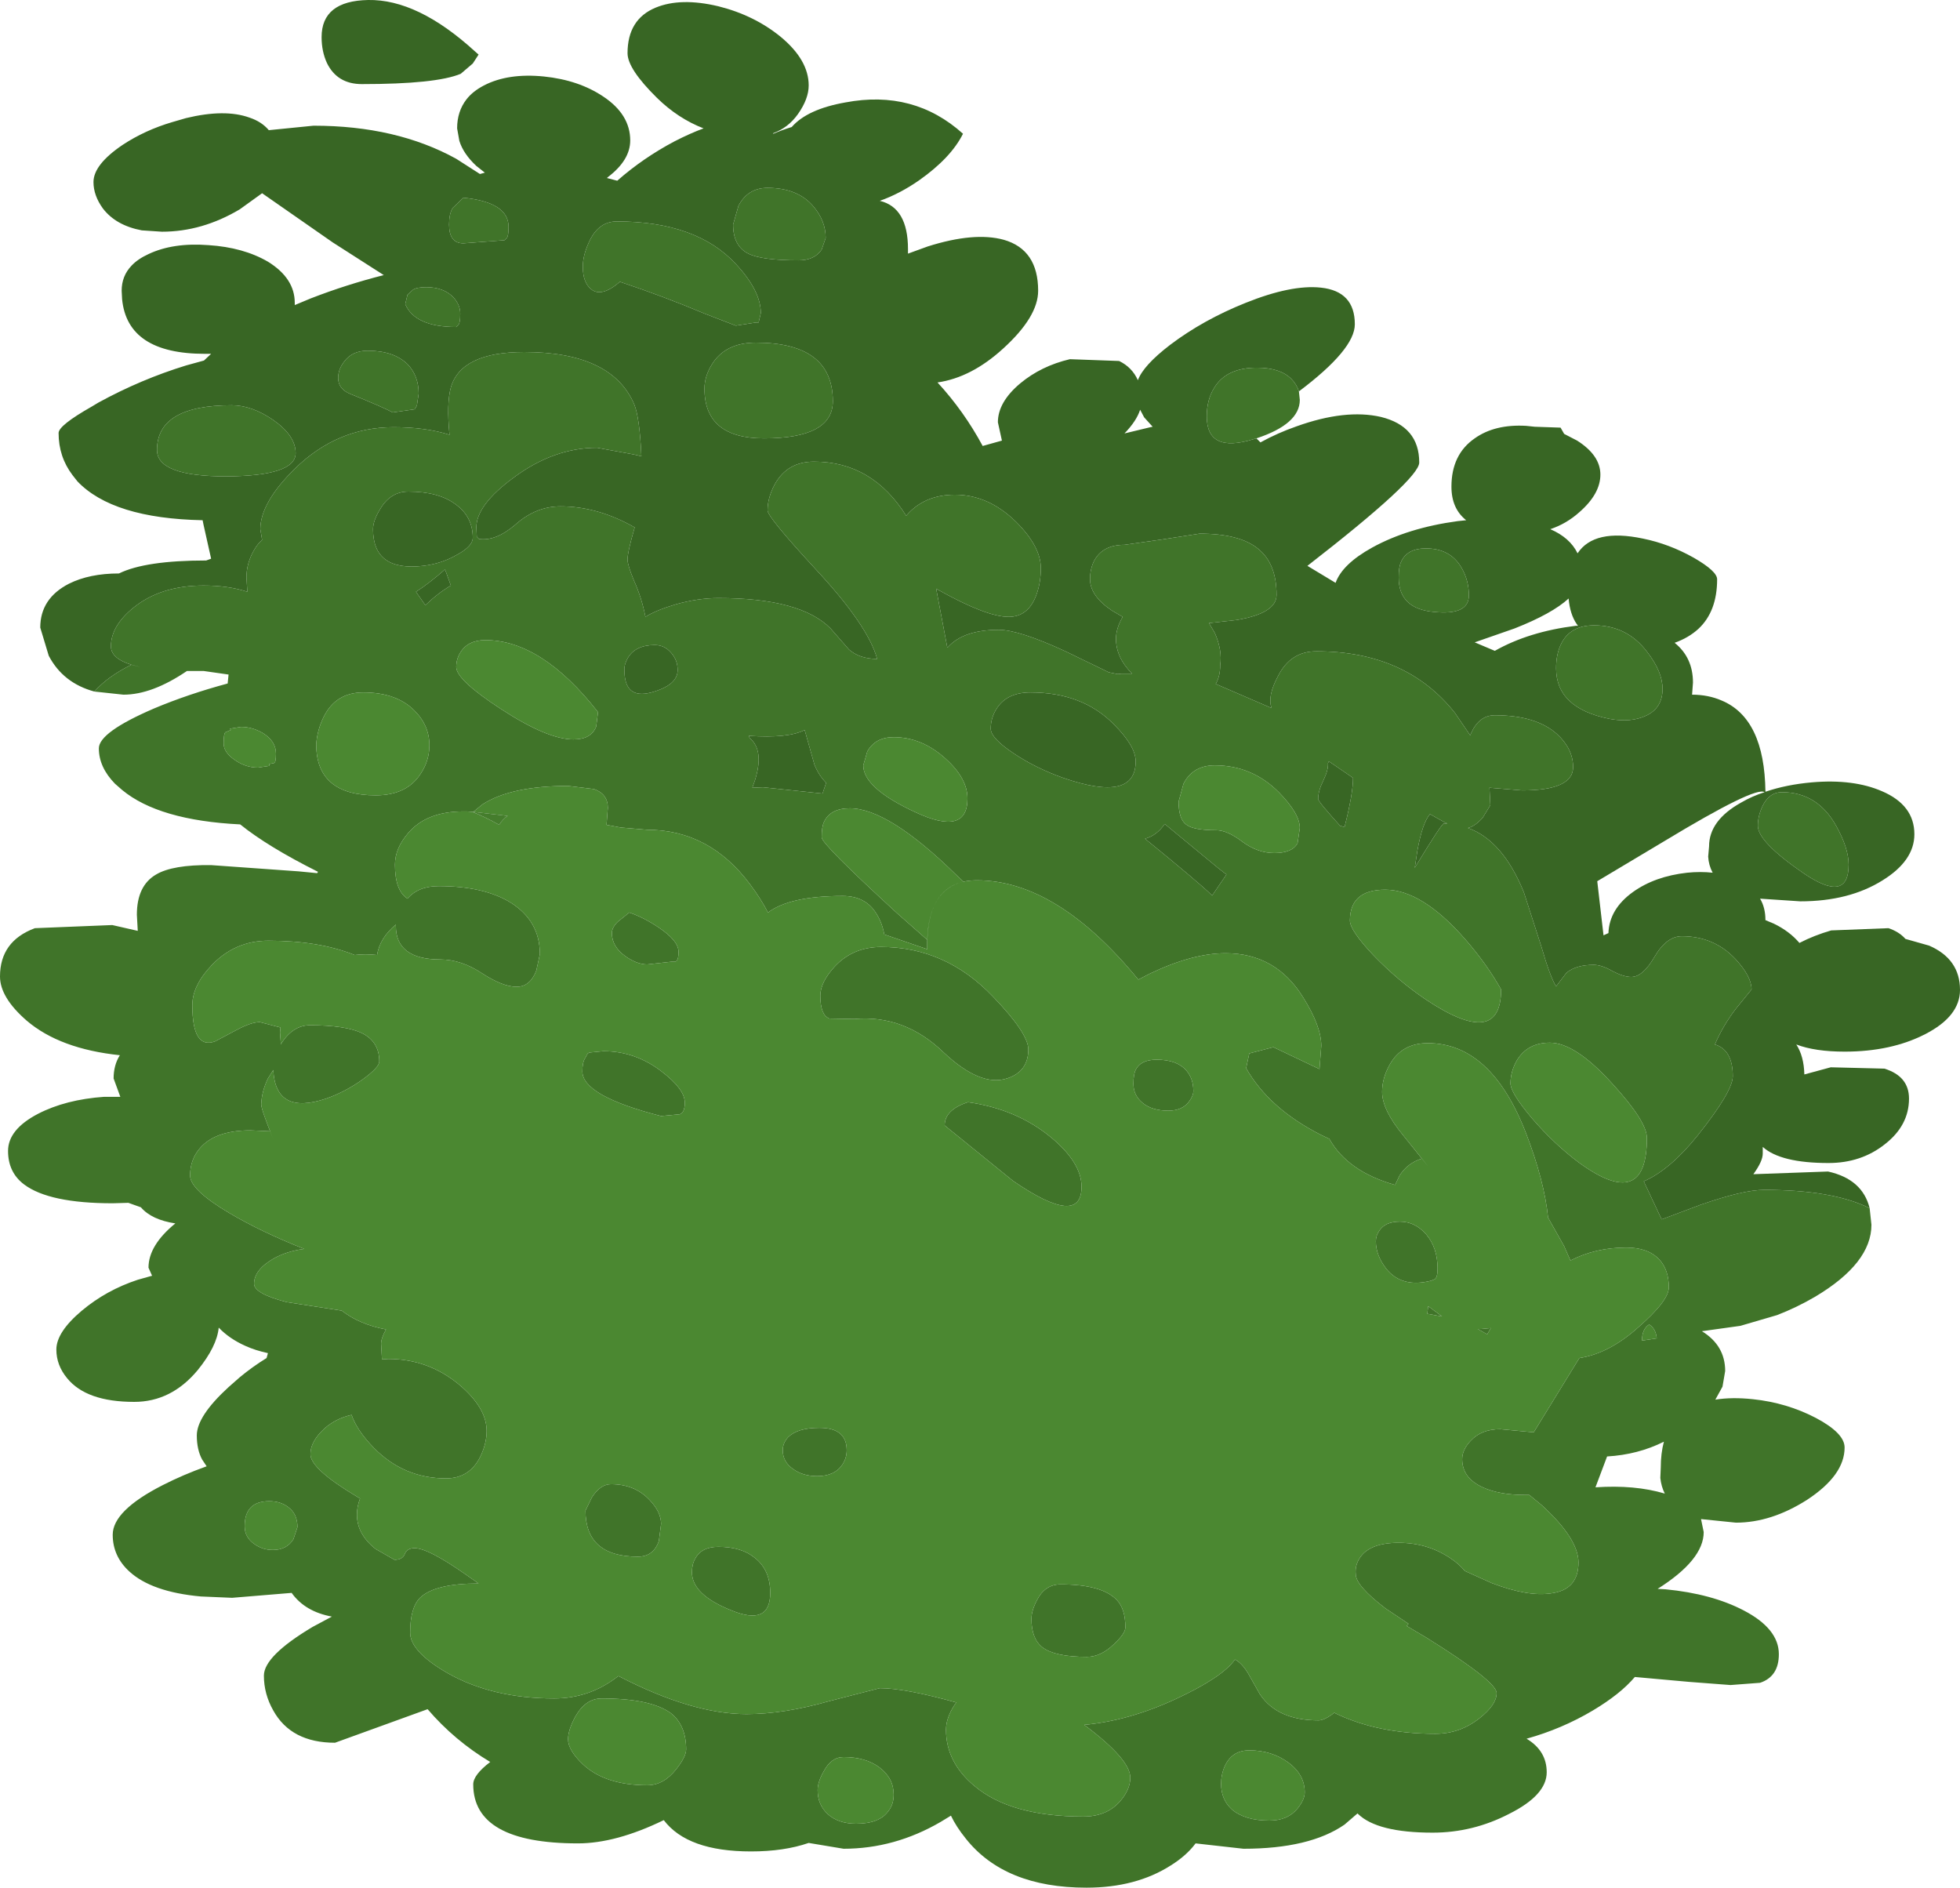 <?xml version="1.0" encoding="UTF-8" standalone="no"?>
<svg xmlns:ffdec="https://www.free-decompiler.com/flash" xmlns:xlink="http://www.w3.org/1999/xlink" ffdec:objectType="frame" height="211.0px" width="219.1px" xmlns="http://www.w3.org/2000/svg">
  <g transform="matrix(1.0, 0.0, 0.0, 1.0, 0.0, 0.0)">
    <use ffdec:characterId="2074" height="211.0" transform="matrix(1.0, 0.0, 0.0, 1.0, 0.0, 0.0)" width="219.1" xlink:href="#shape0"/>
  </g>
  <defs>
    <g id="shape0" transform="matrix(1.0, 0.0, 0.0, 1.0, 0.0, 0.0)">
      <path d="M140.45 49.0 L140.9 49.45 Q142.8 48.4 144.95 47.65 150.4 45.7 154.35 46.6 158.65 47.65 158.65 51.7 158.65 53.55 146.15 63.25 L149.3 65.15 Q150.05 63.05 153.4 61.2 157.4 59.0 162.95 58.25 L163.9 58.15 Q162.25 56.85 162.25 54.4 162.25 50.8 164.85 49.0 167.1 47.4 170.6 47.6 L171.55 47.7 174.45 47.8 174.85 48.5 176.3 49.25 Q178.9 50.9 178.9 53.05 178.9 55.2 176.55 57.25 175.1 58.55 173.3 59.15 175.5 60.1 176.35 61.85 178.2 59.05 183.65 60.2 186.6 60.8 189.35 62.35 191.95 63.85 191.95 64.75 191.95 68.35 189.85 70.3 188.75 71.3 187.2 71.85 189.25 73.5 189.25 76.3 L189.15 77.65 Q190.95 77.65 192.45 78.3 197.25 80.3 197.35 88.5 199.7 87.7 202.55 87.45 207.2 87.05 210.4 88.45 214.0 90.0 214.0 93.25 214.0 96.2 210.45 98.4 206.7 100.75 201.25 100.75 L196.75 100.45 Q197.35 101.45 197.35 102.85 L198.3 103.25 Q200.05 104.1 201.15 105.4 202.8 104.55 204.7 104.0 L211.1 103.75 Q212.3 104.15 213.0 104.95 L215.65 105.7 Q219.1 107.2 219.1 110.65 219.1 113.6 215.2 115.6 211.4 117.55 206.2 117.55 202.9 117.55 200.8 116.75 201.65 118.05 201.7 120.1 L204.65 119.3 210.65 119.45 Q213.4 120.3 213.4 122.8 213.4 125.8 210.7 127.9 208.05 130.0 204.4 130.0 199.05 130.0 197.05 128.2 L197.05 128.95 Q197.05 129.8 196.0 131.25 L204.35 130.95 Q208.2 131.8 209.0 135.05 204.9 133.0 197.2 133.0 194.9 133.0 190.15 134.65 L185.75 136.3 183.75 132.05 Q186.7 130.75 189.75 126.95 193.7 122.0 193.7 120.3 193.7 117.35 191.7 116.75 192.6 114.65 194.05 112.75 L195.8 110.6 Q195.8 109.15 194.0 107.2 191.6 104.65 188.0 104.65 186.3 104.65 184.95 106.95 183.65 109.2 182.35 109.2 181.5 109.2 180.25 108.55 179.05 107.85 178.15 107.85 176.15 107.85 175.1 108.75 L173.95 110.25 Q173.3 109.25 172.3 105.8 L170.35 99.75 Q168.0 93.95 164.1 92.55 164.9 92.35 165.75 91.4 L166.6 90.0 166.5 88.05 170.15 88.35 Q175.85 88.35 175.85 85.75 175.85 83.7 174.05 82.05 171.7 79.95 167.1 79.95 165.35 79.95 164.45 81.95 L164.35 82.2 162.65 79.7 Q157.2 72.8 147.15 72.8 144.25 72.8 142.85 75.6 141.65 77.85 142.15 79.15 L135.9 76.45 Q136.4 75.6 136.4 74.35 136.65 72.7 135.8 70.75 L135.15 69.65 138.25 69.3 Q142.7 68.55 142.7 66.5 142.7 63.0 140.65 61.35 138.6 59.65 134.1 59.65 L129.9 60.3 125.7 60.9 Q123.25 60.9 122.3 62.7 121.85 63.6 121.85 64.75 121.85 66.6 124.3 68.25 L125.5 68.95 Q124.75 70.25 124.75 71.4 124.75 73.5 126.55 75.3 L125.35 75.3 124.95 75.35 123.95 75.15 119.1 72.8 Q113.9 70.4 111.65 70.4 107.7 70.4 105.95 72.35 L105.9 72.4 104.65 65.8 105.0 66.0 Q110.3 68.95 112.75 68.95 114.95 68.95 115.85 66.5 116.35 65.15 116.35 63.5 116.35 61.1 113.6 58.35 110.5 55.3 106.75 55.3 103.3 55.3 101.3 57.65 97.5 51.6 91.0 51.6 88.0 51.6 86.6 54.15 85.8 55.65 85.8 57.05 85.8 57.8 91.25 63.7 97.05 69.95 98.05 73.65 96.1 73.65 94.9 72.6 L92.85 70.25 Q89.5 66.85 80.3 66.85 78.05 66.85 75.55 67.55 73.35 68.2 72.15 68.95 71.75 66.85 70.85 64.85 70.15 63.15 70.15 62.55 70.15 61.7 70.95 58.95 L70.4 58.65 Q66.55 56.6 62.65 56.6 59.9 56.6 57.6 58.65 55.45 60.5 53.55 60.25 L53.3 60.0 53.25 58.95 Q53.25 56.45 57.4 53.4 61.9 50.05 66.75 50.05 L70.85 50.8 71.7 51.0 Q71.5 46.65 70.9 45.2 68.4 39.35 58.6 39.35 51.55 39.35 50.4 43.3 49.9 45.1 50.25 48.6 47.6 47.75 44.0 47.75 37.7 47.75 32.95 52.4 29.1 56.2 29.1 59.15 L29.3 60.35 Q28.8 60.8 28.45 61.4 27.55 62.9 27.55 64.55 L27.65 66.15 Q25.55 65.45 22.75 65.45 18.0 65.45 14.95 67.9 12.4 69.95 12.4 72.25 12.4 73.85 15.65 74.55 L14.7 74.3 Q12.05 75.6 10.55 77.3 7.05 76.35 5.45 73.3 L4.5 70.15 Q4.5 66.9 7.7 65.25 10.0 64.1 13.3 64.1 16.25 62.65 23.05 62.65 L23.6 62.45 22.75 58.65 22.65 58.15 Q12.6 57.95 8.65 53.8 L8.1 53.1 Q6.55 51.05 6.55 48.4 6.55 47.55 10.25 45.45 L11.0 45.0 Q15.75 42.4 20.8 40.85 L22.8 40.3 23.6 39.55 22.9 39.55 Q14.25 39.55 13.65 33.45 L13.6 32.5 Q13.6 30.85 14.7 29.7 15.4 28.95 16.6 28.4 19.35 27.1 23.3 27.4 27.2 27.65 29.95 29.25 32.95 31.1 32.95 33.85 L32.95 34.1 34.75 33.35 Q38.75 31.8 42.9 30.75 L37.2 27.1 29.3 21.6 26.8 23.4 Q22.6 25.9 18.1 25.9 L15.85 25.75 Q12.95 25.2 11.5 23.3 10.45 21.85 10.45 20.35 10.45 18.4 13.7 16.2 16.2 14.55 19.25 13.65 L20.8 13.2 Q25.15 12.15 27.9 13.15 29.25 13.6 30.05 14.55 L35.05 14.05 Q44.3 14.05 51.0 17.75 L53.65 19.45 54.2 19.3 53.25 18.55 Q51.8 17.2 51.35 15.75 L51.1 14.35 Q51.1 12.45 52.15 11.1 52.85 10.2 54.1 9.55 56.8 8.15 60.8 8.55 64.7 8.95 67.45 10.8 70.45 12.8 70.45 15.7 70.45 17.9 67.95 19.8 L67.85 19.9 69.0 20.2 Q71.9 17.65 75.4 15.8 77.15 14.9 78.65 14.35 75.8 13.25 73.45 10.95 70.15 7.7 70.15 5.95 70.15 2.15 73.3 0.85 76.1 -0.3 80.3 0.7 84.3 1.7 87.25 4.1 90.4 6.7 90.4 9.55 90.4 11.05 89.2 12.75 88.1 14.3 86.4 14.9 L86.45 14.95 Q87.35 14.55 88.5 14.2 90.25 12.2 94.5 11.45 102.15 10.0 107.65 14.95 106.3 17.65 102.75 20.15 100.6 21.65 98.35 22.45 101.5 23.2 101.5 27.85 L101.5 28.35 103.7 27.55 Q108.9 25.9 112.2 26.8 116.05 27.9 116.05 32.5 116.05 35.4 112.15 38.95 108.6 42.2 104.8 42.75 107.75 45.95 109.85 49.85 L112.0 49.25 111.55 47.2 Q111.55 44.95 114.05 42.85 116.4 40.9 119.6 40.15 L125.1 40.35 Q126.55 41.05 127.2 42.5 127.8 40.85 130.8 38.55 134.5 35.75 139.25 33.85 144.35 31.8 147.65 32.15 151.45 32.55 151.45 36.25 151.45 39.05 145.2 43.75 144.95 42.95 144.35 42.35 143.1 41.1 140.5 41.1 137.05 41.1 135.7 43.4 134.9 44.7 134.9 46.55 134.9 50.7 140.1 49.1 L140.45 49.0 M164.85 71.8 L167.1 72.75 Q170.9 70.6 176.15 69.95 L176.4 69.95 176.25 69.75 Q175.5 68.65 175.35 66.9 173.5 68.6 169.3 70.25 L164.85 71.8 M163.4 63.5 Q162.15 61.3 159.4 61.3 157.25 61.3 156.6 62.85 156.35 63.4 156.35 64.55 156.35 68.05 160.3 68.4 164.2 68.8 164.2 66.55 164.2 64.9 163.4 63.5 M174.45 72.1 Q173.95 73.2 173.95 74.7 173.95 79.15 179.9 80.35 182.3 80.8 184.0 80.0 185.85 79.15 185.85 77.0 185.85 75.1 184.15 72.9 181.9 69.9 178.2 69.9 175.45 69.9 174.45 72.1 M191.45 97.55 Q191.0 96.7 190.95 95.75 L191.05 94.6 Q191.05 91.7 194.65 89.7 195.85 89.0 197.25 88.55 196.25 87.85 186.0 94.05 L178.55 98.5 179.25 104.55 179.8 104.3 Q179.9 101.6 182.55 99.7 185.0 97.95 188.6 97.55 190.1 97.4 191.45 97.55 M197.0 90.15 Q196.5 91.25 196.5 92.3 196.5 94.1 201.6 97.6 206.65 101.05 206.65 96.65 206.65 94.8 205.25 92.3 203.15 88.55 199.2 88.55 197.75 88.55 197.0 90.15 M127.9 46.65 L127.45 45.8 Q127.05 47.05 125.7 48.45 L128.6 47.75 128.85 47.7 127.9 46.65 M85.8 21.0 Q83.6 21.0 82.55 23.0 L81.95 25.1 Q81.95 27.5 83.65 28.35 85.15 29.1 89.25 29.1 91.05 29.1 91.85 27.9 L92.3 26.6 Q92.3 24.7 90.95 23.1 89.2 21.0 85.8 21.0 M84.5 36.05 L84.8 36.05 85.05 35.0 Q85.05 32.5 82.25 29.5 77.85 24.75 68.95 24.75 66.85 24.75 65.8 27.15 65.15 28.6 65.15 29.8 65.15 31.55 66.05 32.3 67.2 33.3 69.3 31.5 74.25 33.15 78.75 35.05 L82.25 36.4 84.5 36.05 M93.1 44.85 Q93.1 38.3 84.5 38.3 81.1 38.3 79.6 40.7 78.75 42.05 78.75 43.45 78.75 49.0 85.4 49.0 93.1 49.0 93.1 44.85 M91.05 85.5 Q91.55 86.7 92.35 87.5 L91.95 88.7 85.3 88.0 84.1 88.05 84.4 87.2 Q85.45 83.85 83.8 82.5 L83.7 82.25 Q88.1 82.55 89.95 81.6 L91.05 85.5 M110.75 81.45 Q110.75 80.2 111.45 79.15 112.6 77.4 115.2 77.4 121.0 77.4 124.5 80.95 126.95 83.4 126.95 85.1 126.95 89.75 118.85 86.95 115.75 85.85 113.3 84.2 110.75 82.5 110.75 81.45 M130.2 92.1 L136.2 97.05 137.1 97.75 135.5 100.1 Q134.2 98.8 128.0 93.75 129.3 93.4 130.2 92.1 M148.55 85.1 L151.25 86.95 Q151.25 88.7 150.3 92.45 L149.8 92.3 Q147.35 89.6 147.35 89.3 147.35 88.4 147.95 87.2 148.5 86.05 148.45 85.3 L148.55 85.1 M161.8 92.05 L161.4 92.05 Q161.15 92.05 158.15 97.0 L158.45 95.05 Q159.0 92.0 159.85 91.0 L161.55 91.95 161.8 92.05 M53.5 6.1 L52.85 7.1 51.5 8.25 Q48.75 9.4 40.45 9.4 37.7 9.4 36.55 7.05 35.95 5.75 35.95 4.15 35.95 0.1 41.15 0.0 46.7 -0.1 53.1 5.75 L53.5 6.1 M50.6 23.25 Q50.2 23.9 50.2 25.1 50.2 27.2 51.8 27.2 L56.4 26.85 56.65 26.6 Q56.85 26.4 56.85 25.35 56.85 22.6 51.8 22.1 L50.6 23.25 M51.25 36.3 Q51.45 36.1 51.45 35.05 51.45 34.1 50.7 33.25 49.6 32.1 47.65 32.1 46.55 32.1 46.15 32.4 L45.55 32.95 45.3 34.0 Q46.4 36.55 51.0 36.55 L51.25 36.3 M46.35 45.75 L46.6 45.35 46.8 44.0 Q46.8 42.0 45.55 40.7 44.0 39.2 41.1 39.2 39.35 39.2 38.45 40.45 37.8 41.3 37.8 42.25 37.8 43.5 39.2 44.05 42.8 45.5 43.9 46.1 L46.35 45.75 M25.9 45.3 Q17.55 45.3 17.55 50.3 17.55 53.25 25.3 53.25 33.05 53.2 33.05 50.65 33.05 48.7 30.55 46.95 28.15 45.3 25.9 45.3 M50.9 56.35 Q52.85 57.75 52.85 60.1 52.85 61.05 51.1 62.0 49.4 63.0 47.3 63.25 41.7 63.9 41.7 59.15 41.7 58.2 42.5 56.9 43.65 54.95 45.65 54.95 49.0 54.95 50.9 56.35 M73.2 72.1 Q74.3 72.1 75.05 73.0 75.75 73.8 75.75 74.9 75.75 76.6 72.8 77.4 69.8 78.2 69.8 74.9 69.75 74.35 70.15 73.6 71.0 72.1 73.2 72.1 M50.4 65.45 Q48.95 66.3 47.55 67.65 L46.5 66.15 Q47.85 65.3 49.75 63.65 L50.4 65.45" fill="#386624" fill-rule="evenodd" stroke="none"/>
      <path d="M209.0 135.05 L209.2 136.9 Q209.2 141.2 202.9 144.95 200.85 146.15 198.65 147.0 L194.55 148.2 190.25 148.8 Q192.85 150.4 192.85 153.25 L192.55 155.0 191.75 156.45 Q193.6 156.15 195.95 156.4 199.75 156.8 203.0 158.5 206.2 160.2 206.2 161.8 206.2 164.9 202.0 167.65 198.0 170.2 194.05 170.2 L190.15 169.8 190.45 171.25 Q190.45 174.35 185.3 177.6 L186.2 177.65 Q191.35 178.15 194.9 180.0 198.85 182.05 198.85 184.9 198.85 187.4 196.75 188.1 L193.45 188.35 188.85 188.0 182.75 187.45 Q181.15 189.35 178.05 191.2 174.6 193.25 170.65 194.35 172.9 195.7 172.9 198.1 172.9 200.65 168.7 202.75 164.65 204.85 160.15 204.85 153.95 204.85 151.8 202.75 L151.75 202.7 150.3 203.95 Q146.4 206.65 139.0 206.65 L133.65 206.05 Q132.65 207.4 130.9 208.5 127.0 211.0 121.45 211.0 112.3 211.0 107.95 205.5 106.9 204.2 106.3 202.95 L105.15 203.65 Q100.0 206.65 94.3 206.65 L90.4 206.0 Q87.65 206.95 83.95 206.95 76.85 206.95 74.2 203.45 68.85 206.05 64.6 206.05 52.9 206.05 52.9 199.45 52.9 198.4 54.8 196.95 50.8 194.55 47.8 191.05 L37.45 194.8 Q32.55 194.8 30.55 191.2 29.5 189.35 29.5 187.3 29.5 185.1 34.95 181.85 L37.1 180.7 Q34.1 180.15 32.6 178.05 L25.95 178.6 22.45 178.45 Q16.95 177.95 14.45 175.65 12.6 173.95 12.6 171.55 12.6 168.85 18.2 166.0 20.45 164.85 23.1 163.9 L22.6 163.15 Q22.0 162.05 22.0 160.45 22.0 158.3 25.55 155.05 L26.8 153.95 Q28.25 152.75 29.8 151.8 L29.95 151.25 Q28.55 150.95 27.45 150.45 25.65 149.65 24.45 148.4 24.25 150.5 22.1 153.15 19.15 156.7 15.0 156.7 9.65 156.7 7.5 154.05 6.3 152.6 6.3 150.85 6.3 148.9 9.15 146.5 11.9 144.2 15.4 143.05 L17.0 142.6 16.6 141.7 Q16.6 139.2 19.6 136.75 16.95 136.35 15.75 134.95 L14.35 134.45 12.6 134.5 Q5.5 134.5 2.7 132.4 0.9 131.05 0.9 128.65 0.9 126.25 4.25 124.5 7.35 122.9 11.65 122.6 L13.45 122.6 12.7 120.55 Q12.7 119.05 13.4 117.95 6.7 117.25 3.0 114.1 0.0 111.5 0.0 109.15 0.0 105.2 3.9 103.75 L12.55 103.4 15.4 104.05 15.3 102.25 Q15.3 99.0 17.45 97.75 19.3 96.65 23.6 96.7 L33.4 97.4 35.45 97.6 35.55 97.45 Q29.95 94.65 26.85 92.15 17.75 91.7 13.65 88.3 L12.85 87.6 Q11.05 85.75 11.05 83.65 11.05 81.85 17.2 79.2 21.0 77.6 25.45 76.4 L25.55 75.4 22.75 75.0 22.5 75.0 20.9 75.0 Q17.0 77.65 13.8 77.65 L10.55 77.3 Q12.05 75.6 14.7 74.3 L15.65 74.55 Q12.4 73.85 12.4 72.25 12.4 69.95 14.95 67.9 18.0 65.45 22.75 65.45 25.55 65.45 27.65 66.15 L27.55 64.55 Q27.55 62.9 28.45 61.4 28.8 60.8 29.3 60.35 L29.1 59.15 Q29.1 56.2 32.95 52.4 37.7 47.75 44.0 47.75 47.6 47.75 50.25 48.6 49.9 45.1 50.4 43.3 51.55 39.35 58.6 39.35 68.4 39.35 70.9 45.2 71.5 46.65 71.7 51.0 L70.85 50.8 66.75 50.05 Q61.9 50.05 57.4 53.4 53.25 56.45 53.25 58.95 L53.3 60.0 53.55 60.25 Q55.45 60.5 57.6 58.65 59.9 56.6 62.65 56.6 66.55 56.6 70.4 58.65 L70.95 58.95 Q70.15 61.7 70.15 62.55 70.15 63.15 70.85 64.85 71.75 66.85 72.15 68.95 73.35 68.2 75.55 67.55 78.05 66.85 80.3 66.85 89.5 66.85 92.85 70.25 L94.9 72.6 Q96.1 73.65 98.05 73.65 97.05 69.95 91.25 63.7 85.8 57.8 85.8 57.05 85.8 55.65 86.6 54.15 88.0 51.6 91.0 51.6 97.5 51.6 101.3 57.65 103.3 55.3 106.75 55.3 110.5 55.3 113.6 58.35 116.35 61.1 116.35 63.5 116.35 65.15 115.85 66.5 114.95 68.95 112.75 68.95 110.3 68.95 105.0 66.0 L104.65 65.8 105.9 72.4 105.95 72.35 Q107.7 70.4 111.65 70.4 113.9 70.4 119.1 72.8 L123.95 75.15 124.95 75.35 125.35 75.3 126.55 75.3 Q124.75 73.5 124.75 71.4 124.75 70.25 125.5 68.95 L124.3 68.25 Q121.85 66.6 121.85 64.75 121.85 63.6 122.3 62.7 123.25 60.9 125.7 60.9 L129.9 60.3 134.1 59.65 Q138.6 59.65 140.65 61.35 142.7 63.0 142.7 66.5 142.7 68.55 138.25 69.3 L135.15 69.65 135.8 70.75 Q136.65 72.7 136.4 74.35 136.4 75.6 135.9 76.45 L142.15 79.15 Q141.65 77.85 142.85 75.6 144.25 72.8 147.15 72.8 157.2 72.8 162.65 79.7 L164.35 82.2 164.45 81.95 Q165.35 79.95 167.1 79.95 171.7 79.95 174.05 82.05 175.85 83.7 175.85 85.75 175.85 88.35 170.15 88.35 L166.5 88.05 166.6 90.0 165.75 91.4 Q164.9 92.35 164.1 92.55 168.0 93.95 170.35 99.75 L172.3 105.8 Q173.3 109.25 173.95 110.25 L175.1 108.75 Q176.15 107.85 178.15 107.85 179.05 107.85 180.25 108.55 181.5 109.2 182.35 109.2 183.65 109.2 184.95 106.95 186.3 104.65 188.0 104.65 191.6 104.65 194.0 107.2 195.8 109.15 195.8 110.6 L194.05 112.75 Q192.6 114.65 191.7 116.75 193.7 117.35 193.7 120.3 193.7 122.0 189.75 126.95 186.7 130.75 183.75 132.05 L185.75 136.3 190.15 134.65 Q194.9 133.0 197.2 133.0 204.9 133.0 209.0 135.05 M145.2 43.75 L145.3 44.7 Q145.3 47.4 140.45 49.0 L140.1 49.1 Q134.9 50.7 134.9 46.55 134.9 44.7 135.7 43.4 137.05 41.1 140.5 41.1 143.1 41.1 144.35 42.35 144.95 42.95 145.2 43.75 M174.45 72.1 Q175.45 69.9 178.2 69.9 181.9 69.9 184.15 72.9 185.85 75.1 185.85 77.0 185.85 79.15 184.0 80.0 182.3 80.8 179.9 80.35 173.95 79.15 173.95 74.7 173.95 73.2 174.45 72.1 M163.4 63.5 Q164.2 64.9 164.2 66.55 164.2 68.8 160.3 68.4 156.35 68.05 156.35 64.55 156.35 63.4 156.6 62.85 157.25 61.3 159.4 61.3 162.15 61.3 163.4 63.5 M197.0 90.15 Q197.75 88.55 199.2 88.55 203.15 88.55 205.25 92.3 206.65 94.8 206.65 96.65 206.65 101.05 201.6 97.6 196.5 94.1 196.5 92.3 196.5 91.25 197.0 90.15 M163.8 105.0 Q158.95 99.45 154.85 99.45 150.9 99.45 150.9 102.9 150.9 104.0 153.55 106.8 156.25 109.6 159.35 111.7 167.8 117.35 167.8 110.6 166.2 107.75 163.8 105.0 M168.85 121.1 Q168.85 122.15 171.25 125.0 173.75 127.9 176.5 129.95 184.1 135.5 184.1 127.2 184.1 125.35 180.25 121.15 176.1 116.55 173.25 116.55 170.75 116.55 169.55 118.55 168.85 119.8 168.85 121.1 M52.2 90.7 L51.8 90.7 Q47.65 90.7 45.6 93.15 44.15 94.85 44.15 96.65 44.15 99.55 45.55 100.45 46.75 99.05 49.05 99.05 54.1 99.05 57.1 100.9 60.35 102.95 60.35 106.65 L59.95 108.5 Q59.25 110.3 57.75 110.3 56.2 110.3 53.9 108.8 51.55 107.25 49.25 107.25 44.25 107.25 44.25 103.5 L44.25 103.35 Q42.45 104.85 42.15 106.75 40.8 106.6 39.65 106.75 35.7 105.15 30.0 105.15 26.3 105.15 23.7 107.85 21.5 110.15 21.5 112.35 21.5 117.35 24.05 116.4 L26.5 115.1 Q28.1 114.25 29.05 114.25 L31.35 114.85 31.3 115.4 31.4 116.75 31.5 116.55 Q32.8 114.6 34.65 114.6 38.55 114.6 40.4 115.45 42.4 116.4 42.4 118.65 42.4 119.3 40.55 120.65 38.6 122.05 36.45 122.8 30.8 124.7 30.55 119.6 L29.95 120.55 Q29.25 122.0 29.2 123.45 29.2 124.0 30.55 127.35 L30.2 126.45 28.0 126.35 Q24.0 126.35 22.3 128.4 21.25 129.65 21.25 131.4 21.25 133.0 25.65 135.6 29.2 137.7 34.0 139.6 32.05 139.85 30.55 140.7 28.4 141.95 28.4 143.5 28.4 144.6 32.05 145.55 L38.2 146.5 Q40.2 148.05 43.15 148.6 42.6 149.6 42.6 150.2 L42.7 151.95 43.4 151.9 Q47.85 151.9 51.3 154.75 54.4 157.35 54.4 159.95 54.4 161.4 53.65 162.9 52.45 165.25 49.85 165.25 45.15 165.25 41.8 161.85 39.9 159.9 39.3 158.15 37.55 158.55 36.3 159.65 34.7 161.1 34.7 162.55 34.7 164.2 40.0 167.35 L40.25 167.5 Q39.9 168.4 39.9 169.3 39.9 171.5 42.0 173.15 L44.1 174.35 Q45.0 174.35 45.25 173.7 45.5 173.05 46.35 173.05 47.85 173.05 52.0 175.95 L53.5 177.0 Q48.6 177.0 46.95 178.6 45.85 179.7 45.85 182.5 45.85 184.6 50.0 187.0 55.0 189.85 61.95 189.85 65.9 189.85 69.05 187.4 L69.15 187.35 Q77.35 191.6 83.45 191.6 87.6 191.6 92.7 190.15 L98.35 188.7 Q101.15 188.7 106.9 190.3 L106.75 190.5 Q105.75 192.0 105.75 193.35 105.75 197.0 108.95 199.65 113.0 203.05 121.1 203.05 123.75 203.05 125.25 201.3 126.35 200.0 126.35 198.7 126.35 196.65 121.2 192.8 126.15 192.35 131.35 189.95 136.65 187.5 138.05 185.5 138.85 185.9 139.55 187.1 L140.85 189.4 Q142.8 192.3 147.4 192.3 148.05 192.3 149.15 191.45 153.95 193.8 160.45 193.8 163.2 193.8 165.4 192.05 167.3 190.55 167.3 189.25 167.3 187.95 159.45 183.05 L157.25 181.75 157.45 181.5 154.9 179.8 Q151.55 177.25 151.55 175.95 151.45 175.0 152.0 174.15 153.1 172.45 156.35 172.45 159.55 172.45 162.1 174.15 163.1 174.8 163.75 175.6 L166.75 176.95 Q170.8 178.5 173.4 178.1 176.45 177.7 176.45 174.65 176.45 172.0 172.35 168.25 L170.95 167.1 170.5 167.1 Q167.6 167.1 165.75 166.25 163.45 165.2 163.45 163.1 163.45 162.05 164.4 161.05 165.6 159.75 167.7 159.75 L171.45 160.1 176.55 151.8 Q179.85 151.3 183.1 148.4 186.55 145.4 186.55 143.9 186.55 141.95 185.5 140.8 184.25 139.45 181.8 139.45 178.35 139.45 175.55 140.9 L174.85 139.3 173.05 136.1 Q172.65 132.05 170.6 126.7 166.7 116.6 159.6 116.6 156.7 116.6 155.35 119.0 154.5 120.5 154.5 122.05 154.5 124.05 156.85 126.9 L159.7 130.45 158.95 129.5 Q157.35 130.0 156.45 131.4 L155.95 132.45 Q150.65 130.95 148.6 127.3 L147.65 126.85 Q141.85 123.9 139.3 119.4 L139.65 117.75 142.35 117.05 147.5 119.5 147.7 116.9 Q147.7 114.7 145.65 111.45 142.6 106.55 137.0 106.55 133.3 106.55 128.5 108.85 L127.25 109.5 Q118.15 98.4 109.2 98.4 103.5 98.4 103.65 106.1 L98.85 104.45 Q98.6 103.1 97.95 102.1 96.75 100.15 94.2 100.15 88.3 100.15 85.85 102.0 85.05 100.45 83.85 98.85 79.3 92.75 72.35 92.75 L69.4 92.5 67.8 92.2 67.95 90.3 Q67.95 88.75 66.4 88.2 L63.5 87.85 Q57.15 87.85 53.95 89.9 L52.9 90.75 52.2 90.7 M185.2 149.6 Q185.1 148.5 184.35 148.05 183.55 148.55 183.55 149.85 L185.2 149.6 M186.0 161.15 Q183.1 162.6 179.65 162.8 L178.35 166.25 Q182.75 165.95 186.1 166.95 185.7 166.15 185.6 165.2 L185.65 164.05 Q185.65 162.45 186.0 161.15 M165.2 148.55 L165.6 148.55 166.65 148.45 166.25 149.15 165.2 148.55 M93.1 44.85 Q93.1 49.0 85.4 49.0 78.75 49.0 78.75 43.45 78.75 42.05 79.6 40.7 81.1 38.3 84.5 38.3 93.1 38.3 93.1 44.85 M84.5 36.05 L82.25 36.4 78.75 35.05 Q74.25 33.15 69.3 31.5 67.2 33.3 66.05 32.3 65.15 31.55 65.15 29.8 65.15 28.6 65.8 27.15 66.85 24.75 68.95 24.75 77.85 24.75 82.25 29.5 85.05 32.5 85.05 35.0 L84.8 36.05 84.5 36.05 M85.8 21.0 Q89.2 21.0 90.95 23.1 92.3 24.7 92.3 26.6 L91.85 27.9 Q91.05 29.1 89.25 29.1 85.15 29.1 83.65 28.35 81.95 27.5 81.95 25.1 L82.55 23.0 Q83.6 21.0 85.8 21.0 M96.5 85.55 Q96.5 88.1 102.35 90.8 108.15 93.5 108.15 89.25 108.15 87.0 105.7 84.8 103.05 82.4 99.9 82.4 97.85 82.4 96.95 84.0 L96.5 85.55 M91.05 85.5 L89.95 81.6 Q88.1 82.55 83.7 82.25 L83.8 82.5 Q85.45 83.85 84.4 87.2 L84.1 88.05 85.3 88.0 91.95 88.7 92.35 87.5 Q91.55 86.7 91.05 85.5 M92.1 91.9 Q91.85 92.45 91.85 93.6 91.85 94.35 100.25 102.05 L103.65 105.05 Q103.85 99.45 107.7 98.55 L106.9 97.8 Q99.3 90.35 95.0 90.35 92.8 90.35 92.1 91.9 M110.75 81.45 Q110.75 82.5 113.3 84.2 115.75 85.85 118.85 86.95 126.95 89.75 126.95 85.1 126.95 83.4 124.5 80.95 121.0 77.4 115.2 77.4 112.6 77.4 111.45 79.15 110.75 80.2 110.75 81.45 M130.2 92.1 Q129.3 93.4 128.0 93.75 134.2 98.8 135.5 100.1 L137.1 97.75 136.2 97.05 130.2 92.1 M131.75 89.6 Q131.75 91.6 132.65 92.2 133.45 92.8 135.95 92.8 137.2 92.8 138.9 94.1 140.6 95.35 142.45 95.35 144.45 95.35 145.05 94.25 L145.3 92.55 Q145.3 90.95 142.95 88.55 139.95 85.55 135.8 85.55 133.35 85.55 132.3 87.6 L131.75 89.6 M161.8 92.05 L161.55 91.95 159.85 91.0 Q159.0 92.0 158.45 95.05 L158.15 97.0 Q161.15 92.05 161.4 92.05 L161.8 92.05 M148.55 85.1 L148.45 85.3 Q148.5 86.05 147.95 87.2 147.35 88.4 147.35 89.3 147.35 89.6 149.8 92.3 L150.3 92.45 Q151.25 88.7 151.25 86.95 L148.55 85.1 M25.9 45.3 Q28.15 45.3 30.55 46.95 33.05 48.7 33.05 50.65 33.05 53.2 25.3 53.25 17.55 53.25 17.55 50.3 17.55 45.3 25.9 45.3 M46.35 45.75 L43.9 46.1 Q42.8 45.5 39.2 44.05 37.8 43.5 37.8 42.25 37.8 41.3 38.45 40.45 39.35 39.2 41.1 39.2 44.0 39.2 45.55 40.7 46.8 42.0 46.8 44.0 L46.6 45.35 46.35 45.75 M51.25 36.3 L51.0 36.55 Q46.4 36.55 45.3 34.0 L45.55 32.95 46.15 32.4 Q46.55 32.1 47.65 32.1 49.6 32.1 50.7 33.25 51.45 34.1 51.45 35.05 51.45 36.1 51.25 36.3 M50.6 23.25 L51.8 22.1 Q56.85 22.6 56.85 25.35 56.85 26.4 56.65 26.6 L56.4 26.85 51.8 27.2 Q50.2 27.2 50.2 25.1 50.2 23.9 50.6 23.25 M35.35 83.2 Q35.35 88.9 42.0 88.9 45.5 88.9 47.05 86.45 48.0 85.0 48.0 83.3 48.0 81.1 46.35 79.45 44.35 77.4 40.6 77.4 37.5 77.4 36.15 80.2 35.45 81.65 35.35 83.2 M30.85 84.25 Q30.85 82.85 29.4 81.95 28.2 81.25 26.95 81.25 L25.7 81.45 25.8 81.6 25.2 81.85 Q25.0 82.0 25.0 83.1 25.0 84.1 26.25 84.95 27.45 85.8 28.85 85.8 L30.15 85.6 30.1 85.4 30.6 85.3 Q30.85 85.3 30.85 84.25 M73.2 72.1 Q71.0 72.1 70.15 73.6 69.75 74.35 69.8 74.9 69.8 78.2 72.8 77.4 75.75 76.6 75.75 74.9 75.75 73.8 75.05 73.0 74.3 72.1 73.2 72.1 M50.9 56.35 Q49.0 54.95 45.65 54.95 43.65 54.95 42.5 56.9 41.7 58.2 41.7 59.15 41.7 63.9 47.3 63.25 49.4 63.0 51.1 62.0 52.85 61.05 52.85 60.1 52.85 57.75 50.9 56.35 M50.4 65.45 L49.75 63.65 Q47.85 65.3 46.5 66.15 L47.55 67.65 Q48.95 66.3 50.4 65.45 M51.45 72.95 Q51.0 73.7 51.0 74.55 51.0 76.0 56.0 79.25 61.2 82.65 64.1 82.65 66.1 82.65 66.65 81.2 L66.85 79.6 Q60.55 71.55 54.25 71.55 52.3 71.55 51.45 72.95 M65.9 117.65 L67.45 117.5 Q71.05 117.5 74.0 119.8 76.55 121.75 76.55 123.25 76.55 124.35 76.0 124.55 L73.9 124.75 Q65.1 122.5 65.1 119.75 65.1 118.75 65.4 118.3 L65.7 117.75 65.9 117.65 M73.6 103.65 Q75.85 105.15 75.85 106.4 75.85 107.45 75.45 107.5 L75.05 107.5 72.35 107.8 Q71.25 107.8 70.0 106.95 68.4 105.85 68.4 104.3 68.4 103.65 69.1 103.0 L70.35 102.0 Q71.95 102.55 73.6 103.65 M28.45 172.6 Q29.35 173.25 30.5 173.25 32.05 173.25 32.8 172.05 L33.25 170.7 Q33.25 169.2 32.2 168.45 31.35 167.8 30.1 167.8 27.35 167.8 27.35 170.6 27.35 171.85 28.45 172.6 M77.35 175.75 Q77.35 174.85 77.7 174.25 78.4 172.9 80.3 172.9 82.9 172.9 84.4 174.15 86.1 175.5 86.1 178.05 86.1 181.8 81.75 180.0 77.35 178.25 77.35 175.75 M73.9 170.35 L73.65 172.25 Q73.05 174.0 71.3 174.0 65.45 174.0 65.45 168.85 L66.15 167.4 Q67.1 165.9 68.3 165.9 70.95 165.9 72.6 167.65 73.9 169.0 73.9 170.35 M65.2 197.25 Q67.7 199.55 72.35 199.55 74.2 199.55 75.6 197.75 76.7 196.35 76.7 195.55 76.7 192.85 75.0 191.5 72.75 189.85 67.25 189.85 65.45 189.85 64.3 191.9 63.5 193.4 63.5 194.4 63.5 195.65 65.2 197.25 M159.45 138.0 Q160.7 139.5 160.7 141.8 160.7 142.85 160.35 143.0 L160.0 143.15 Q156.7 144.0 154.95 141.8 153.8 140.3 153.8 138.75 153.8 138.1 154.2 137.55 154.85 136.55 156.5 136.55 158.2 136.55 159.45 138.0 M127.75 123.3 Q126.7 122.45 126.7 121.15 126.7 120.1 126.95 119.6 127.5 118.45 129.3 118.45 131.6 118.45 132.65 119.7 133.4 120.6 133.4 121.95 133.4 122.5 132.9 123.15 132.15 124.15 130.6 124.15 128.8 124.15 127.75 123.3 M161.2 147.15 L159.55 146.85 159.65 146.0 161.2 147.15 M94.2 163.65 Q93.35 165.0 91.35 165.0 89.75 165.0 88.65 164.2 87.5 163.4 87.5 162.1 87.5 161.3 88.1 160.65 89.15 159.6 91.6 159.6 94.65 159.6 94.65 162.1 94.65 162.95 94.2 163.65 M113.25 132.0 L105.6 125.8 Q105.6 124.05 108.2 123.2 113.6 123.95 117.45 127.1 120.9 129.95 120.9 132.65 120.9 137.25 113.25 132.0 M114.95 117.3 Q114.95 119.8 112.55 120.55 109.6 121.5 105.5 117.65 101.1 113.4 95.5 113.9 L92.7 113.85 Q91.7 113.45 91.7 111.3 91.7 109.8 93.3 108.05 95.35 105.85 98.5 105.85 105.7 105.85 111.0 111.4 114.95 115.5 114.95 117.3 M94.3 196.4 Q92.9 196.4 92.05 198.05 91.4 199.2 91.4 200.1 91.4 201.7 92.5 202.75 93.7 203.85 95.7 203.85 98.3 203.85 99.3 202.45 99.9 201.7 99.9 200.6 99.9 198.75 98.3 197.55 96.75 196.4 94.3 196.4 M115.3 180.95 Q115.3 180.05 115.9 178.9 116.8 177.1 118.55 177.1 123.2 177.1 124.85 178.85 125.8 179.85 125.8 181.9 125.8 182.6 124.5 183.8 123.05 185.2 121.5 185.2 117.95 185.2 116.55 184.15 115.3 183.2 115.3 180.95 M136.9 197.45 Q136.5 198.35 136.5 199.4 136.5 201.15 137.7 202.25 139.15 203.5 141.9 203.5 143.95 203.5 145.05 202.15 145.85 201.15 145.85 200.35 145.85 198.35 144.0 197.0 142.15 195.65 139.65 195.65 137.7 195.65 136.9 197.45" fill="#407429" fill-rule="evenodd" stroke="none"/>
      <path d="M52.9 90.75 L53.95 89.9 Q57.15 87.85 63.5 87.85 L66.4 88.2 Q67.95 88.75 67.95 90.3 L67.8 92.2 69.4 92.5 72.35 92.75 Q79.3 92.75 83.85 98.85 85.05 100.45 85.85 102.0 88.3 100.15 94.2 100.15 96.75 100.15 97.95 102.1 98.6 103.1 98.85 104.45 L103.65 106.1 Q103.5 98.4 109.2 98.4 118.15 98.4 127.25 109.5 L128.5 108.85 Q133.3 106.55 137.0 106.55 142.6 106.55 145.65 111.45 147.7 114.7 147.7 116.9 L147.5 119.5 142.35 117.05 139.65 117.75 139.3 119.4 Q141.85 123.9 147.65 126.85 L148.6 127.3 Q150.65 130.95 155.95 132.45 L156.45 131.4 Q157.35 130.0 158.95 129.5 L159.7 130.45 156.85 126.9 Q154.5 124.05 154.5 122.05 154.5 120.5 155.35 119.0 156.7 116.6 159.6 116.6 166.7 116.6 170.6 126.7 172.65 132.05 173.05 136.1 L174.85 139.3 175.55 140.9 Q178.35 139.45 181.8 139.45 184.25 139.45 185.5 140.8 186.55 141.95 186.55 143.9 186.55 145.4 183.1 148.4 179.85 151.3 176.55 151.8 L171.45 160.1 167.7 159.75 Q165.6 159.75 164.4 161.05 163.45 162.05 163.45 163.1 163.45 165.2 165.75 166.25 167.6 167.1 170.5 167.1 L170.95 167.1 172.35 168.25 Q176.45 172.0 176.45 174.65 176.45 177.7 173.4 178.1 170.8 178.5 166.75 176.95 L163.75 175.6 Q163.1 174.8 162.1 174.15 159.55 172.45 156.35 172.45 153.1 172.45 152.0 174.15 151.45 175.0 151.55 175.95 151.55 177.25 154.9 179.8 L157.45 181.5 157.25 181.75 159.45 183.05 Q167.3 187.95 167.3 189.25 167.3 190.55 165.4 192.05 163.2 193.8 160.45 193.8 153.95 193.8 149.15 191.45 148.05 192.3 147.4 192.3 142.8 192.3 140.85 189.4 L139.55 187.1 Q138.85 185.9 138.05 185.5 136.65 187.5 131.35 189.95 126.15 192.35 121.2 192.8 126.35 196.65 126.35 198.7 126.35 200.0 125.25 201.3 123.75 203.05 121.1 203.05 113.0 203.05 108.95 199.65 105.75 197.0 105.75 193.35 105.75 192.0 106.75 190.5 L106.9 190.3 Q101.15 188.7 98.35 188.7 L92.7 190.15 Q87.6 191.6 83.45 191.6 77.35 191.6 69.15 187.35 L69.05 187.4 Q65.9 189.85 61.95 189.85 55.0 189.85 50.0 187.0 45.85 184.6 45.85 182.5 45.85 179.7 46.95 178.6 48.6 177.0 53.5 177.0 L52.0 175.95 Q47.85 173.05 46.35 173.05 45.5 173.05 45.25 173.7 45.0 174.35 44.1 174.35 L42.0 173.15 Q39.9 171.5 39.9 169.3 39.9 168.4 40.25 167.5 L40.0 167.35 Q34.7 164.2 34.7 162.55 34.7 161.1 36.3 159.65 37.55 158.55 39.3 158.15 39.9 159.9 41.8 161.85 45.15 165.25 49.85 165.25 52.45 165.25 53.65 162.9 54.4 161.4 54.4 159.95 54.4 157.35 51.3 154.75 47.85 151.9 43.4 151.9 L42.7 151.95 42.6 150.2 Q42.6 149.6 43.15 148.6 40.2 148.05 38.2 146.5 L32.05 145.55 Q28.4 144.6 28.4 143.5 28.4 141.95 30.55 140.7 32.05 139.85 34.0 139.6 29.2 137.7 25.65 135.6 21.25 133.0 21.25 131.4 21.25 129.65 22.3 128.4 24.0 126.35 28.0 126.35 L30.2 126.45 30.55 127.35 Q29.2 124.0 29.2 123.45 29.25 122.0 29.95 120.55 L30.55 119.6 Q30.8 124.7 36.45 122.8 38.6 122.05 40.55 120.65 42.4 119.3 42.4 118.65 42.4 116.4 40.4 115.45 38.55 114.6 34.65 114.6 32.8 114.6 31.5 116.55 L31.4 116.75 31.3 115.4 31.35 114.85 29.05 114.25 Q28.1 114.25 26.5 115.1 L24.05 116.4 Q21.5 117.35 21.5 112.35 21.5 110.15 23.7 107.85 26.3 105.15 30.0 105.15 35.7 105.15 39.65 106.75 40.8 106.6 42.15 106.75 42.45 104.85 44.25 103.35 L44.25 103.5 Q44.25 107.25 49.25 107.25 51.55 107.25 53.9 108.8 56.2 110.3 57.75 110.3 59.25 110.3 59.95 108.5 L60.35 106.65 Q60.35 102.95 57.1 100.9 54.1 99.05 49.05 99.05 46.75 99.05 45.55 100.45 44.15 99.55 44.15 96.65 44.15 94.85 45.6 93.15 47.65 90.7 51.8 90.7 L52.2 90.7 52.8 90.75 Q54.2 91.3 55.8 92.2 56.2 91.55 56.75 91.2 L52.9 90.75 M168.85 121.1 Q168.85 119.8 169.55 118.55 170.75 116.55 173.25 116.55 176.1 116.55 180.25 121.15 184.1 125.35 184.1 127.2 184.1 135.5 176.5 129.95 173.75 127.9 171.25 125.0 168.85 122.15 168.85 121.1 M163.8 105.0 Q166.2 107.75 167.8 110.6 167.8 117.35 159.35 111.7 156.25 109.6 153.55 106.8 150.9 104.0 150.9 102.9 150.9 99.45 154.85 99.45 158.95 99.45 163.8 105.0 M185.2 149.6 L183.55 149.85 Q183.55 148.55 184.35 148.05 185.1 148.5 185.2 149.6 M165.2 148.55 L166.25 149.15 166.65 148.45 165.6 148.55 165.2 148.55 M96.5 85.55 L96.95 84.0 Q97.85 82.4 99.9 82.4 103.05 82.4 105.7 84.8 108.15 87.0 108.15 89.25 108.15 93.5 102.35 90.8 96.5 88.1 96.5 85.55 M92.1 91.9 Q92.8 90.35 95.0 90.35 99.3 90.35 106.9 97.8 L107.7 98.55 Q103.85 99.45 103.65 105.05 L100.25 102.05 Q91.85 94.35 91.85 93.6 91.85 92.45 92.1 91.9 M131.75 89.6 L132.3 87.6 Q133.35 85.55 135.8 85.55 139.95 85.55 142.95 88.55 145.3 90.95 145.3 92.55 L145.05 94.25 Q144.45 95.35 142.45 95.35 140.6 95.35 138.9 94.1 137.2 92.8 135.95 92.8 133.45 92.8 132.65 92.2 131.75 91.6 131.75 89.6 M30.85 84.25 Q30.85 85.3 30.6 85.3 L30.1 85.4 30.15 85.6 28.85 85.8 Q27.45 85.8 26.25 84.95 25.0 84.1 25.0 83.1 25.0 82.0 25.2 81.85 L25.8 81.6 25.7 81.45 26.95 81.25 Q28.2 81.25 29.4 81.95 30.85 82.85 30.85 84.25 M35.35 83.2 Q35.45 81.65 36.15 80.2 37.5 77.4 40.6 77.4 44.35 77.4 46.35 79.45 48.0 81.1 48.0 83.3 48.0 85.0 47.05 86.45 45.5 88.9 42.0 88.9 35.35 88.9 35.35 83.2 M51.45 72.95 Q52.3 71.55 54.25 71.55 60.55 71.55 66.85 79.6 L66.65 81.2 Q66.1 82.65 64.1 82.65 61.2 82.65 56.0 79.25 51.0 76.0 51.0 74.55 51.0 73.7 51.45 72.95 M73.6 103.65 Q71.95 102.55 70.35 102.0 L69.1 103.0 Q68.4 103.65 68.4 104.3 68.4 105.85 70.0 106.95 71.25 107.8 72.35 107.8 L75.05 107.5 75.45 107.5 Q75.85 107.45 75.85 106.4 75.85 105.15 73.6 103.65 M65.9 117.65 L65.7 117.75 65.4 118.3 Q65.1 118.75 65.1 119.75 65.1 122.5 73.9 124.75 L76.0 124.55 Q76.55 124.35 76.55 123.25 76.55 121.75 74.0 119.8 71.05 117.5 67.45 117.5 L65.9 117.65 M28.45 172.6 Q27.35 171.85 27.35 170.6 27.35 167.8 30.1 167.8 31.35 167.8 32.2 168.45 33.25 169.2 33.25 170.7 L32.8 172.05 Q32.05 173.25 30.5 173.25 29.35 173.25 28.45 172.6 M73.9 170.35 Q73.9 169.0 72.6 167.65 70.95 165.9 68.3 165.9 67.1 165.9 66.15 167.4 L65.45 168.85 Q65.45 174.0 71.3 174.0 73.05 174.0 73.65 172.25 L73.9 170.35 M77.35 175.75 Q77.35 178.25 81.75 180.0 86.1 181.8 86.1 178.05 86.1 175.5 84.4 174.15 82.9 172.9 80.3 172.9 78.4 172.9 77.7 174.25 77.35 174.85 77.35 175.75 M65.2 197.25 Q63.5 195.65 63.5 194.4 63.5 193.4 64.3 191.9 65.45 189.85 67.25 189.85 72.75 189.85 75.0 191.5 76.7 192.85 76.7 195.55 76.7 196.35 75.6 197.75 74.2 199.55 72.35 199.55 67.7 199.55 65.2 197.25 M127.75 123.3 Q128.8 124.15 130.6 124.15 132.15 124.15 132.9 123.15 133.4 122.5 133.4 121.95 133.4 120.6 132.65 119.7 131.6 118.45 129.3 118.45 127.5 118.45 126.95 119.6 126.7 120.1 126.7 121.15 126.7 122.45 127.75 123.3 M159.45 138.0 Q158.2 136.55 156.5 136.55 154.85 136.55 154.2 137.55 153.8 138.1 153.8 138.75 153.8 140.3 154.95 141.8 156.7 144.0 160.0 143.15 L160.35 143.0 Q160.7 142.85 160.7 141.8 160.7 139.5 159.45 138.0 M161.2 147.15 L159.65 146.0 159.55 146.85 161.2 147.15 M114.95 117.3 Q114.95 115.5 111.0 111.4 105.7 105.85 98.5 105.85 95.35 105.85 93.3 108.05 91.7 109.8 91.7 111.3 91.7 113.45 92.7 113.85 L95.5 113.9 Q101.1 113.4 105.5 117.65 109.6 121.5 112.55 120.55 114.95 119.8 114.95 117.3 M113.25 132.0 Q120.9 137.25 120.9 132.65 120.9 129.95 117.45 127.1 113.6 123.95 108.2 123.2 105.6 124.05 105.6 125.8 L113.25 132.0 M94.2 163.65 Q94.65 162.95 94.65 162.1 94.65 159.6 91.6 159.6 89.15 159.6 88.1 160.65 87.5 161.3 87.5 162.1 87.5 163.4 88.65 164.2 89.75 165.0 91.35 165.0 93.35 165.0 94.2 163.65 M94.3 196.4 Q96.75 196.4 98.3 197.55 99.9 198.75 99.9 200.6 99.9 201.7 99.3 202.45 98.3 203.85 95.7 203.85 93.7 203.85 92.5 202.75 91.4 201.7 91.4 200.1 91.4 199.2 92.05 198.05 92.9 196.4 94.3 196.4 M115.3 180.95 Q115.3 183.2 116.55 184.15 117.95 185.2 121.5 185.2 123.05 185.2 124.5 183.8 125.8 182.6 125.8 181.9 125.8 179.85 124.85 178.85 123.2 177.1 118.55 177.1 116.8 177.1 115.9 178.9 115.3 180.05 115.3 180.95 M136.9 197.45 Q137.7 195.65 139.65 195.65 142.15 195.65 144.0 197.0 145.85 198.35 145.85 200.35 145.85 201.15 145.05 202.15 143.95 203.5 141.9 203.5 139.15 203.5 137.7 202.25 136.5 201.15 136.5 199.4 136.5 198.35 136.9 197.45" fill="#4b8831" fill-rule="evenodd" stroke="none"/>
      <path d="M52.9 90.75 L56.75 91.2 Q56.2 91.55 55.8 92.2 54.2 91.3 52.8 90.75 L52.2 90.7 52.9 90.75" fill="#457d2d" fill-rule="evenodd" stroke="none"/>
    </g>
  </defs>
</svg>
